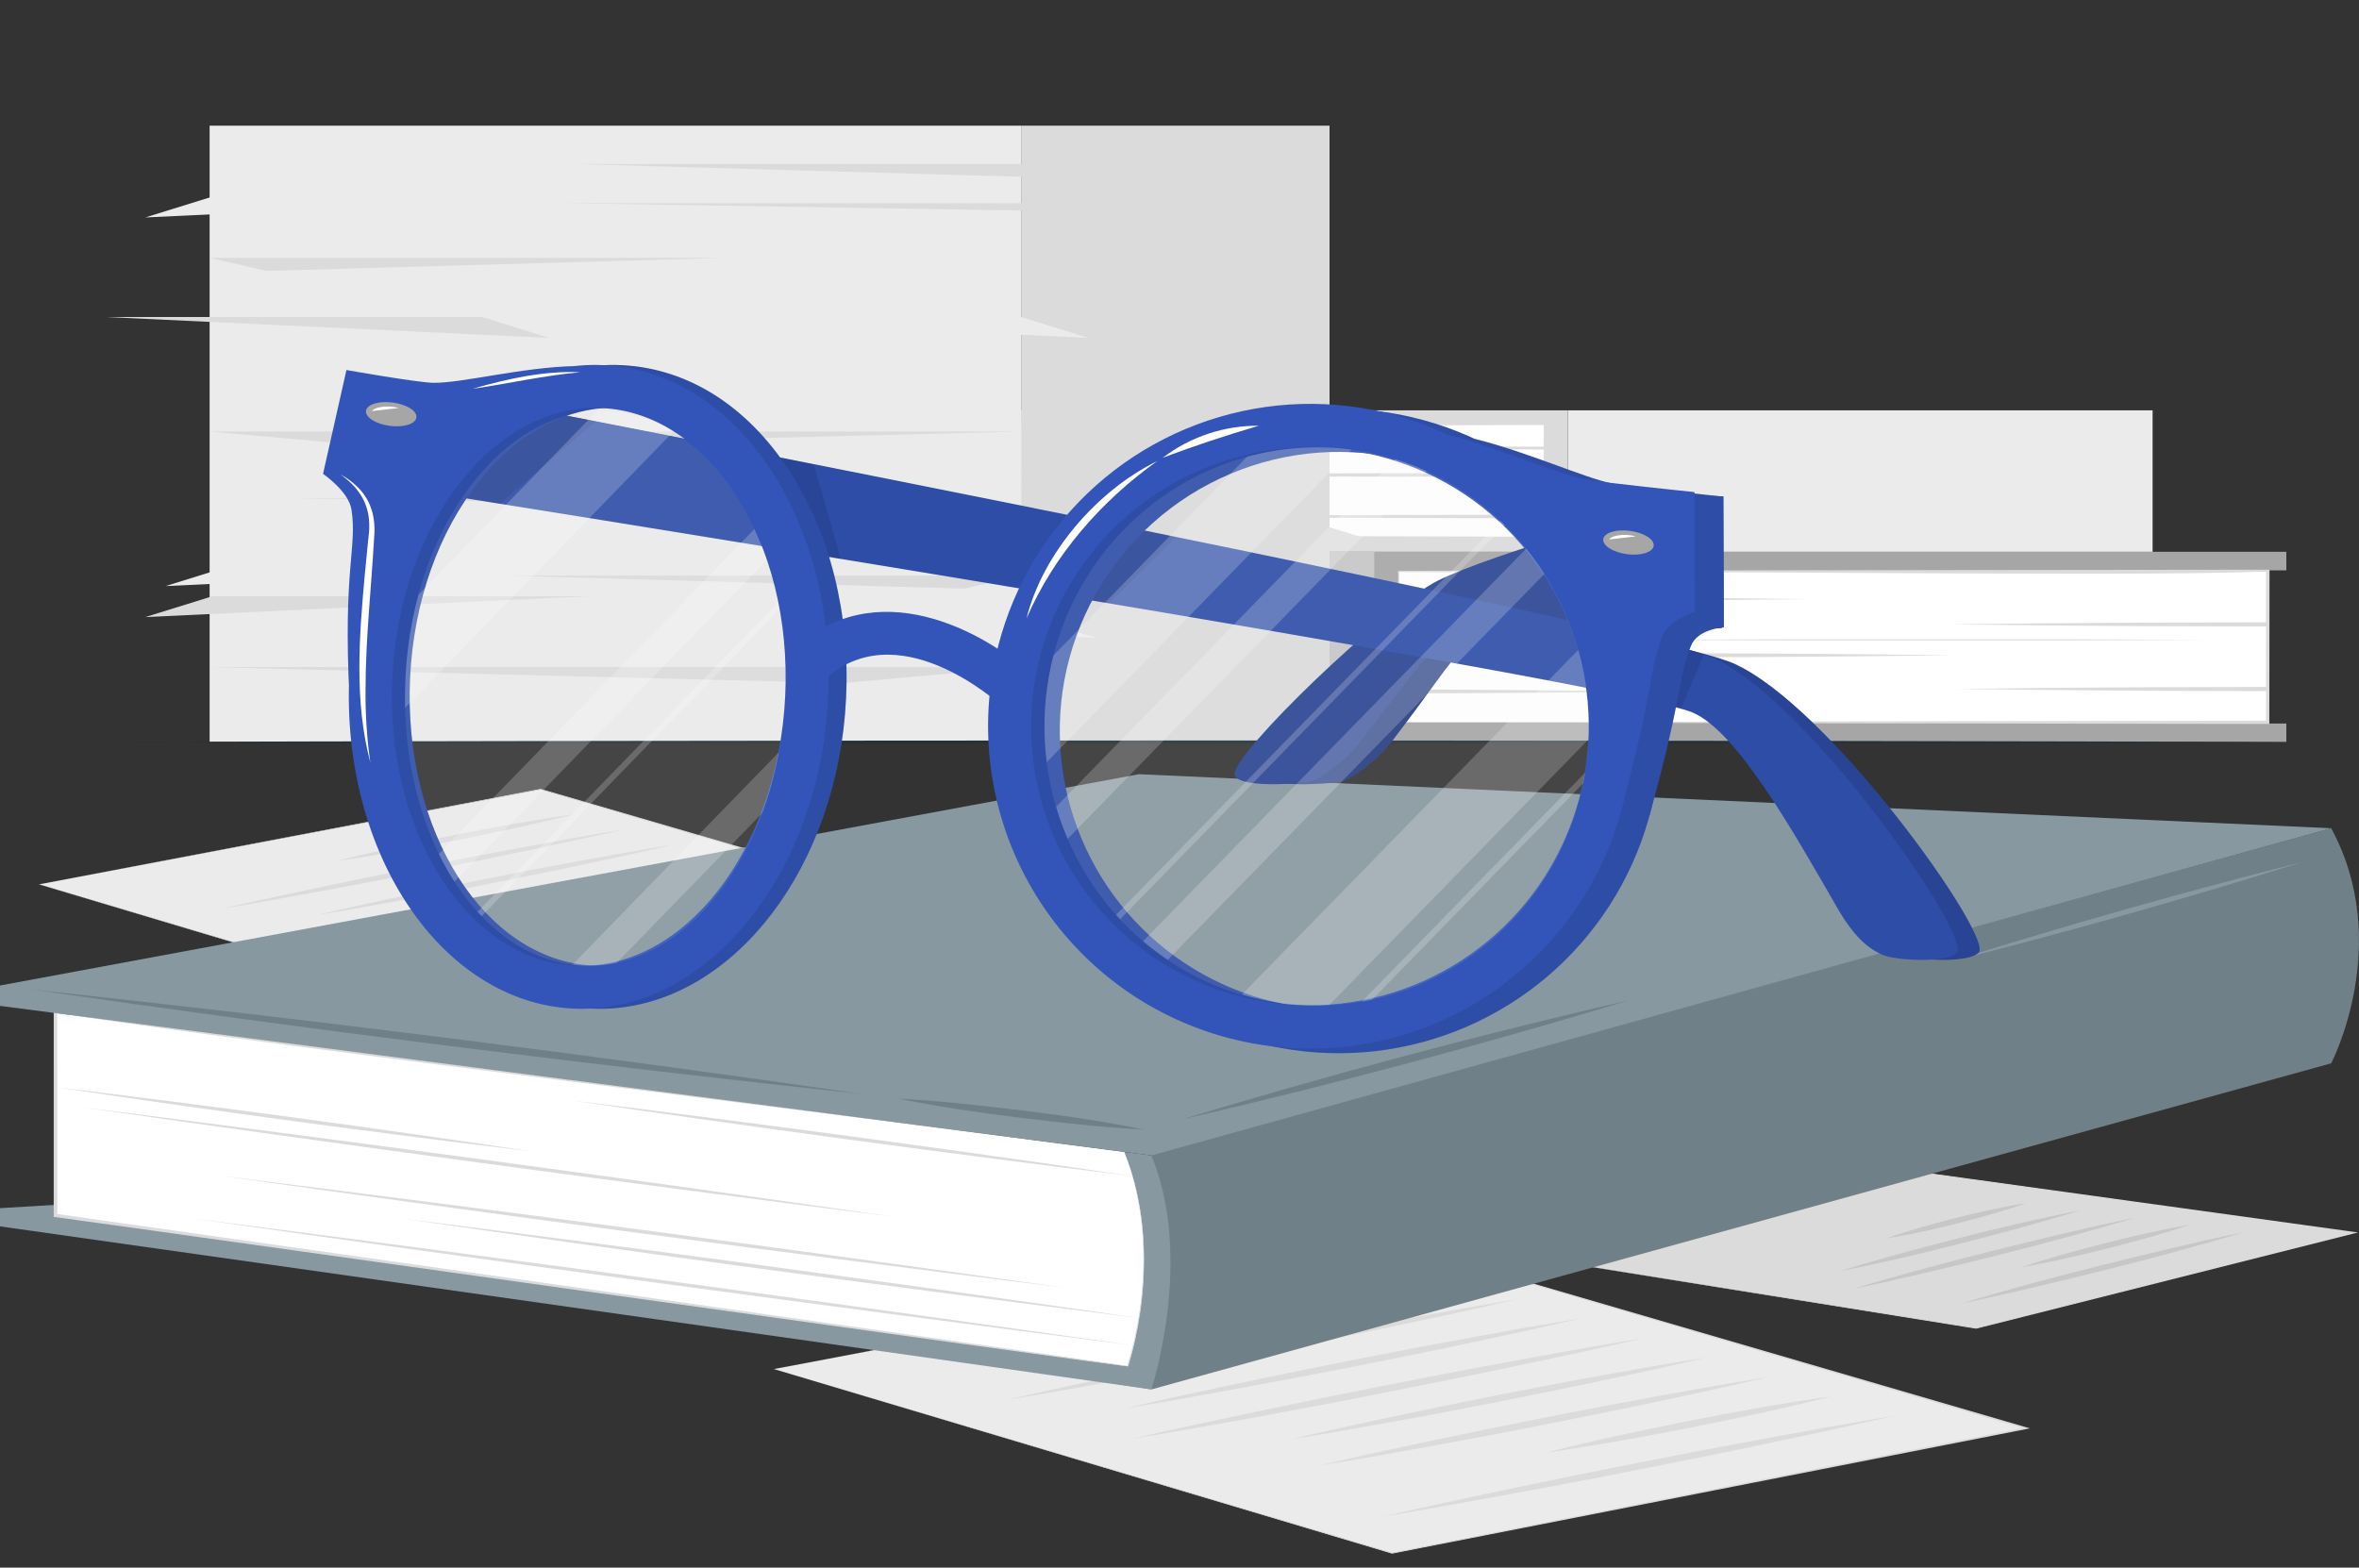 <svg width="164" height="109" viewBox="0 0 164 109" fill="none" xmlns="http://www.w3.org/2000/svg">
<rect x="0" y="0" width="164" height="109" fill="#333333" stroke="none"/>
<g id="reading-glasses/cuate">
<g id="background-complete">
<path id="Vector" d="M54.913 51.597L95.571 51.597V38.365L54.913 38.365V51.597Z" fill="#C7C7C7"/>
<path id="Vector_2" d="M95.571 38.367V51.599H158.948V50.308H157.582V39.658H158.948V38.367H95.571Z" fill="#A6A6A6"/>
<path id="Vector_3" d="M97.236 50.226L157.653 50.226V39.74L97.236 39.74V50.226Z" fill="white"/>
<path id="Vector_4" d="M97.233 50.224C112.293 50.181 142.597 50.128 157.652 50.11L157.539 50.224V39.739C148.373 40.101 121.786 39.693 112.352 39.812L97.245 39.777C97.288 39.551 97.245 50.272 97.245 50.224H97.233ZM97.233 50.224C97.233 50.189 97.197 39.736 97.197 39.703C97.197 39.67 112.329 39.67 112.339 39.666L157.652 39.612H157.779V39.739L157.766 50.224V50.338H157.652C142.594 50.323 112.288 50.27 97.233 50.224Z" fill="#DBDBDB"/>
<path id="Vector_5" d="M135.969 47.906C140.588 47.967 145.208 48.009 149.828 48.033L157.653 48.053V47.762L149.828 47.782C145.208 47.799 140.588 47.84 135.969 47.906Z" fill="#DBDBDB"/>
<path id="Vector_6" d="M97.233 45.427V45.696L107.32 45.724L121.941 45.686C126.56 45.664 131.18 45.622 135.8 45.562C131.18 45.501 126.56 45.459 121.941 45.437L107.32 45.399L97.233 45.427Z" fill="#DBDBDB"/>
<path id="Vector_7" d="M97.233 41.496V41.82L111.654 41.782C116.277 41.76 120.897 41.719 125.513 41.658C120.893 41.597 116.274 41.556 111.654 41.534L97.233 41.496Z" fill="#DBDBDB"/>
<path id="Vector_8" d="M97.233 47.935V48.203H101.107C105.726 48.183 110.347 48.141 114.968 48.079C110.345 48.022 105.725 47.98 101.107 47.955L97.233 47.935Z" fill="#DBDBDB"/>
<path id="Vector_9" d="M135.507 43.416C140.128 43.473 144.749 43.514 149.368 43.54L157.654 43.562V43.269L149.368 43.291C144.745 43.312 140.125 43.353 135.507 43.416Z" fill="#DBDBDB"/>
<path id="Vector_10" d="M153.633 44.491C150.454 44.474 147.272 44.462 144.087 44.453H134.021H124.212C121.03 44.453 117.848 44.466 114.667 44.491C117.85 44.508 121.031 44.521 124.212 44.529H134.021H144.087C147.27 44.521 150.452 44.508 153.633 44.491Z" fill="#DBDBDB"/>
<path id="Vector_11" d="M149.651 28.532H108.992V38.367H149.651V28.532Z" fill="#EBEBEB"/>
<path id="Vector_12" d="M108.989 38.367V28.532H45.612V29.492H46.978V37.408H45.612V38.367H108.989Z" fill="#DBDBDB"/>
<path id="Vector_13" d="M107.327 29.553H46.91V37.347H107.327V29.553Z" fill="white"/>
<path id="Vector_14" d="M107.328 29.553C92.267 29.599 61.964 29.652 46.911 29.669L47.027 29.553V37.347C46.228 36.998 77.29 37.37 77.11 37.259C84.634 37.259 99.799 37.294 107.32 37.32C107.277 37.487 107.32 29.52 107.32 29.553H107.328ZM107.328 29.553L107.356 37.347V37.375H107.328C99.791 37.401 84.652 37.434 77.118 37.436L46.911 37.474H46.784V37.347V29.553V29.436H46.901C61.959 29.454 92.265 29.507 107.318 29.553H107.328Z" fill="#DBDBDB"/>
<path id="Vector_15" d="M68.595 31.277C63.975 31.231 59.355 31.2 54.733 31.183L46.908 31.168V31.383L54.733 31.371C59.348 31.359 63.968 31.328 68.595 31.277Z" fill="#DBDBDB"/>
<path id="Vector_16" d="M107.328 33.125V32.925L97.244 32.904L82.623 32.932C78.004 32.949 73.383 32.979 68.762 33.023C73.381 33.069 78.002 33.1 82.623 33.117L97.244 33.145L107.328 33.125Z" fill="#DBDBDB"/>
<path id="Vector_17" d="M107.327 36.042V35.789L92.906 35.817C88.285 35.834 83.665 35.865 79.045 35.911C83.665 35.953 88.285 35.983 92.906 36.002L107.327 36.042Z" fill="#DBDBDB"/>
<path id="Vector_18" d="M107.327 31.257V31.057H103.454C98.834 31.072 94.214 31.103 89.595 31.15C94.214 31.194 98.834 31.225 103.454 31.241L107.327 31.257Z" fill="#DBDBDB"/>
<path id="Vector_19" d="M69.058 34.616C64.436 34.574 59.815 34.542 55.194 34.522L46.908 34.507V34.725L55.194 34.707C59.817 34.692 64.438 34.661 69.058 34.616Z" fill="#DBDBDB"/>
<path id="Vector_20" d="M50.928 33.817C54.11 33.83 57.292 33.84 60.473 33.845H70.542H80.348C83.531 33.845 86.713 33.836 89.894 33.817C86.713 33.802 83.531 33.792 80.348 33.789H70.542H60.473C57.291 33.794 54.109 33.803 50.928 33.817Z" fill="#DBDBDB"/>
<path id="Vector_21" d="M70.991 8.739H14.573V51.6H70.991V8.739Z" fill="#EBEBEB"/>
<path id="Vector_22" d="M92.431 8.739H70.99V51.6H92.431V8.739Z" fill="#DBDBDB"/>
<path id="Vector_23" d="M14.573 30.004H70.991L26.932 31.116L14.573 30.004Z" fill="#DBDBDB"/>
<path id="Vector_24" d="M70.991 46.383H14.573L58.634 47.495L70.991 46.383Z" fill="#DBDBDB"/>
<path id="Vector_25" d="M14.573 17.931H50.311L18.543 18.837L14.573 17.931Z" fill="#DBDBDB"/>
<path id="Vector_26" d="M70.99 40.023H35.255L67.021 40.929L70.99 40.023Z" fill="#DBDBDB"/>
<path id="Vector_27" d="M75.726 11.405H39.991L71.76 12.315L75.726 11.405Z" fill="#DBDBDB"/>
<path id="Vector_28" d="M39.037 14.121H79.344L72.624 14.666L39.037 14.121Z" fill="#DBDBDB"/>
<path id="Vector_29" d="M20.058 34.634H60.364L53.645 35.178L20.058 34.634Z" fill="#DBDBDB"/>
<path id="Vector_30" d="M44.844 22.042H70.99L75.663 23.496L44.844 22.042Z" fill="#EBEBEB"/>
<path id="Vector_31" d="M51.145 36.524H77.292L81.963 37.978L51.145 36.524Z" fill="#EBEBEB"/>
<path id="Vector_32" d="M45.395 42.907H71.542L76.215 44.361L45.395 42.907Z" fill="#EBEBEB"/>
<path id="Vector_33" d="M7.37 22.042H33.517L38.187 23.496L7.37 22.042Z" fill="#DBDBDB"/>
<path id="Vector_34" d="M40.92 13.668H14.775L10.102 15.119L40.92 13.668Z" fill="#EBEBEB"/>
<path id="Vector_35" d="M42.333 39.297H16.186L11.514 40.751L42.333 39.297Z" fill="#EBEBEB"/>
<path id="Vector_36" d="M40.92 41.456H14.775L10.102 42.907L40.92 41.456Z" fill="#DBDBDB"/>
<path id="Vector_37" d="M70.99 36.524H91.986L96.659 37.978L70.99 36.524Z" fill="#DBDBDB"/>
<path id="Vector_38" d="M78.319 30.004H94.602L92.431 28.816L78.319 30.004Z" fill="#DBDBDB"/>
</g>
<g id="Table">
<path id="Vector_39" d="M2.318 51.605C54.111 51.451 112.208 51.448 164.001 51.605C112.208 51.762 54.111 51.76 2.318 51.605Z" fill="#263238"/>
</g>
<g id="Sheets">
<path id="Vector_40" d="M106.548 87.442L131.673 81.263L163.595 85.713L137.385 92.351L106.548 87.442Z" fill="#DBDBDB"/>
<path id="Vector_41" d="M106.548 87.442L131.665 81.234C131.665 81.234 163.61 85.654 163.61 85.652L163.932 85.695L163.61 85.778L137.385 92.386C137.385 92.386 106.558 87.439 106.548 87.442ZM106.548 87.442C106.548 87.442 137.433 92.32 137.378 92.317L163.58 85.652V85.776C163.58 85.776 131.632 81.287 131.68 81.29L106.548 87.442Z" fill="#DBDBDB"/>
<path id="Vector_42" d="M136.386 90.629C137.932 90.153 139.525 89.71 141.124 89.272C142.723 88.834 144.347 88.413 145.977 88.006C147.606 87.598 149.266 87.186 150.93 86.798L153.44 86.219C154.295 86.036 155.132 85.844 155.998 85.672C155.239 85.912 154.434 86.133 153.652 86.365L151.262 87.026C149.668 87.469 148.039 87.887 146.409 88.292C144.78 88.697 143.12 89.112 141.456 89.499C139.791 89.887 138.111 90.274 136.386 90.629Z" fill="#C7C7C7"/>
<path id="Vector_43" d="M140.538 88.115C142.309 87.508 144.222 86.986 146.16 86.49C148.098 85.994 150.096 85.526 152.226 85.161C150.455 85.771 148.545 86.29 146.605 86.786C144.664 87.282 142.656 87.741 140.538 88.115Z" fill="#C7C7C7"/>
<path id="Vector_44" d="M128.817 89.624C130.363 89.148 131.957 88.705 133.556 88.267C135.155 87.829 136.779 87.409 138.408 87.001C140.038 86.594 141.697 86.181 143.359 85.793L145.872 85.216C146.724 85.034 147.564 84.842 148.429 84.667C147.67 84.907 146.866 85.13 146.084 85.361L143.693 86.024C142.097 86.464 140.47 86.882 138.841 87.29C137.212 87.697 135.552 88.11 133.887 88.497C132.223 88.884 130.543 89.269 128.817 89.624Z" fill="#C7C7C7"/>
<path id="Vector_45" d="M127.851 88.406C130.479 87.581 133.239 86.846 136.032 86.127C138.825 85.409 141.674 84.74 144.634 84.15C142.006 84.976 139.245 85.71 136.455 86.429C133.664 87.148 130.821 87.816 127.851 88.406Z" fill="#C7C7C7"/>
<path id="Vector_46" d="M131.134 86.115C132.583 85.589 134.17 85.151 135.781 84.736C137.393 84.321 139.07 83.946 140.859 83.652C139.409 84.181 137.823 84.617 136.214 85.032C134.605 85.447 132.925 85.822 131.134 86.115Z" fill="#C7C7C7"/>
<path id="Vector_47" d="M2.723 61.491L37.585 54.889L71.225 64.724L36.538 71.564L2.723 61.491Z" fill="#EBEBEB"/>
<path id="Vector_48" d="M2.723 61.492L37.588 54.856C37.588 54.856 71.236 64.666 71.236 64.663L71.489 64.737L71.236 64.787L36.538 71.602C36.525 71.602 2.733 61.499 2.723 61.499V61.492ZM2.723 61.492L36.548 71.531C36.464 71.549 71.236 64.656 71.208 64.663V64.785L37.577 54.912C37.643 54.897 2.713 61.494 2.723 61.494V61.492Z" fill="#DBDBDB"/>
<path id="Vector_49" d="M36.049 69.56C38.326 69.033 40.62 68.547 42.925 68.058C45.23 67.57 47.552 67.104 49.877 66.643C52.202 66.183 54.54 65.732 56.893 65.304L60.422 64.661C61.609 64.459 62.785 64.246 63.982 64.054C62.848 64.32 61.705 64.56 60.556 64.813L57.1 65.555C54.798 66.046 52.473 66.509 50.151 66.97C47.828 67.431 45.488 67.881 43.135 68.309C40.782 68.737 38.432 69.17 36.049 69.56Z" fill="#DBDBDB"/>
<path id="Vector_50" d="M44.985 66.058C47.47 65.418 50.045 64.876 52.628 64.36C55.211 63.843 57.842 63.373 60.544 62.99C58.06 63.631 55.484 64.172 52.901 64.689C50.318 65.205 47.687 65.676 44.985 66.058Z" fill="#DBDBDB"/>
<path id="Vector_51" d="M32.611 66.757C34.597 66.286 36.611 65.853 38.63 65.423C40.649 64.992 42.678 64.585 44.722 64.177C46.766 63.77 48.813 63.38 50.88 63.008L53.979 62.451C55.024 62.276 56.056 62.091 57.109 61.927C56.119 62.165 55.112 62.382 54.113 62.61L51.09 63.261C49.066 63.694 47.042 64.099 44.998 64.506C42.954 64.914 40.91 65.301 38.843 65.676C36.776 66.05 34.711 66.423 32.611 66.757Z" fill="#DBDBDB"/>
<path id="Vector_52" d="M30.989 65.337C32.824 64.896 34.685 64.491 36.555 64.091C38.425 63.691 40.307 63.311 42.194 62.937C44.082 62.562 45.989 62.198 47.897 61.856L50.768 61.349C51.737 61.19 52.696 61.02 53.673 60.871C52.759 61.096 51.826 61.296 50.905 61.512L48.107 62.117C46.242 62.519 44.355 62.896 42.468 63.271C40.58 63.646 38.673 64.008 36.765 64.352C34.858 64.696 32.937 65.02 30.989 65.337Z" fill="#DBDBDB"/>
<path id="Vector_53" d="M22.305 65.308C24.582 64.782 26.876 64.296 29.181 63.805C31.486 63.313 33.808 62.853 36.133 62.389C38.458 61.926 40.796 61.481 43.146 61.05L46.688 60.407C47.875 60.207 49.051 59.992 50.248 59.8C49.114 60.068 47.971 60.306 46.822 60.559L43.369 61.293C41.067 61.782 38.742 62.245 36.419 62.709C34.097 63.172 31.756 63.617 29.404 64.048C27.051 64.478 24.688 64.916 22.305 65.308Z" fill="#DBDBDB"/>
<path id="Vector_54" d="M22.016 63.626C24.024 63.15 26.064 62.712 28.105 62.276C30.147 61.841 32.209 61.428 34.271 61.011C36.333 60.593 38.407 60.203 40.497 59.826L43.634 59.261C44.689 59.084 45.736 58.897 46.799 58.732C45.787 58.973 44.775 59.191 43.763 59.423L40.704 60.079C38.665 60.517 36.603 60.927 34.541 61.345C32.479 61.763 30.402 62.153 28.313 62.53C26.223 62.907 24.138 63.287 22.016 63.626Z" fill="#DBDBDB"/>
<path id="Vector_55" d="M15.431 63.183C17.708 62.656 20.002 62.17 22.309 61.682C24.617 61.193 26.937 60.717 29.272 60.267C31.607 59.816 33.934 59.355 36.287 58.927L39.817 58.284C41.003 58.082 42.182 57.869 43.376 57.677C42.243 57.943 41.099 58.183 39.953 58.436L36.5 59.173C34.198 59.661 31.873 60.125 29.548 60.585C27.223 61.046 24.885 61.497 22.532 61.925C20.179 62.352 17.816 62.793 15.431 63.183Z" fill="#DBDBDB"/>
<path id="Vector_56" d="M23.418 59.869C26.062 59.195 28.789 58.623 31.537 58.077C34.284 57.53 37.067 57.026 39.928 56.613C37.285 57.287 34.56 57.856 31.81 58.406C29.06 58.955 26.279 59.451 23.418 59.869Z" fill="#DBDBDB"/>
<path id="Vector_57" d="M53.807 95.196L98.111 86.807L140.856 99.305L96.777 107.995L53.807 95.196Z" fill="#EBEBEB"/>
<path id="Vector_58" d="M53.812 95.196L98.111 86.773C98.111 86.773 140.866 99.246 140.866 99.243L141.119 99.317L140.866 99.368L96.777 108.028C96.765 108.03 53.812 95.196 53.812 95.196ZM53.812 95.196L96.793 107.964C96.714 107.964 140.869 99.239 140.849 99.243V99.365L98.101 86.837C98.166 86.817 53.797 95.208 53.807 95.191L53.812 95.196Z" fill="#DBDBDB"/>
<path id="Vector_59" d="M96.155 105.448C99.042 104.78 101.974 104.155 104.896 103.539C107.818 102.924 110.776 102.329 113.728 101.742C116.681 101.155 119.653 100.585 122.644 100.038L127.129 99.223C128.647 98.97 130.132 98.694 131.653 98.451C130.213 98.79 128.751 99.102 127.301 99.428L122.912 100.36C119.987 100.983 117.032 101.57 114.08 102.157C111.127 102.745 108.155 103.314 105.164 103.858C102.174 104.403 99.186 104.952 96.155 105.448Z" fill="#DBDBDB"/>
<path id="Vector_60" d="M107.513 100.997C110.67 100.185 113.934 99.496 117.223 98.84C120.511 98.185 123.851 97.575 127.287 97.099C124.129 97.914 120.863 98.602 117.574 99.258C114.285 99.914 110.946 100.511 107.513 100.997Z" fill="#DBDBDB"/>
<path id="Vector_61" d="M91.789 101.886C94.319 101.289 96.872 100.737 99.437 100.193C102.002 99.648 104.59 99.127 107.179 98.611C109.767 98.094 112.375 97.598 115.001 97.122L118.943 96.413C120.268 96.193 121.581 95.958 122.92 95.75C121.655 96.054 120.39 96.33 119.125 96.618L115.284 97.444C112.722 97.993 110.131 98.509 107.543 99.026C104.955 99.542 102.344 100.038 99.718 100.512C97.092 100.985 94.456 101.474 91.789 101.886Z" fill="#DBDBDB"/>
<path id="Vector_62" d="M89.736 100.082C92.066 99.522 94.434 99.008 96.82 98.502C99.206 97.996 101.587 97.51 103.985 97.031C106.383 96.553 108.792 96.094 111.231 95.659L114.884 95.006C116.113 94.806 117.33 94.588 118.572 94.398C117.411 94.684 116.227 94.94 115.053 95.211L111.499 95.971C109.131 96.477 106.732 96.96 104.334 97.439C101.936 97.917 99.527 98.375 97.088 98.811C94.649 99.246 92.201 99.702 89.736 100.082Z" fill="#DBDBDB"/>
<path id="Vector_63" d="M78.689 100.046C81.575 99.378 84.507 98.753 87.429 98.138C90.351 97.522 93.309 96.927 96.261 96.34C99.214 95.753 102.186 95.183 105.169 94.639L109.655 93.824C111.173 93.571 112.658 93.295 114.178 93.064C112.739 93.404 111.276 93.715 109.827 94.042L105.437 94.973C102.513 95.596 99.558 96.183 96.605 96.771C93.653 97.358 90.68 97.927 87.69 98.472C84.7 99.016 81.719 99.55 78.689 100.046Z" fill="#DBDBDB"/>
<path id="Vector_64" d="M78.324 97.906C80.877 97.304 83.468 96.744 86.063 96.195C88.659 95.646 91.275 95.117 93.906 94.593C96.537 94.069 99.163 93.567 101.82 93.089L105.794 92.36C107.138 92.137 108.466 91.899 109.819 91.686C108.554 91.993 107.251 92.271 105.966 92.565L102.08 93.4C99.487 93.955 96.866 94.479 94.237 95C91.609 95.522 88.98 96.013 86.324 96.504C83.667 96.995 81.021 97.476 78.324 97.906Z" fill="#DBDBDB"/>
<path id="Vector_65" d="M69.955 97.345C72.842 96.676 75.774 96.051 78.696 95.436C81.618 94.821 84.576 94.226 87.528 93.639C90.48 93.051 93.453 92.482 96.443 91.935L100.929 91.12C102.447 90.867 103.932 90.591 105.45 90.348C104.013 90.687 102.551 90.998 101.101 91.325L96.712 92.256C93.787 92.879 90.832 93.466 87.88 94.054C84.927 94.641 81.954 95.211 78.964 95.755C75.974 96.299 72.986 96.849 69.955 97.345Z" fill="#DBDBDB"/>
<path id="Vector_66" d="M80.106 93.133C83.465 92.28 86.936 91.553 90.42 90.855C93.904 90.156 97.451 89.518 101.086 88.994C97.726 89.85 94.255 90.576 90.769 91.272C87.283 91.969 83.741 92.614 80.106 93.133Z" fill="#DBDBDB"/>
</g>
<g id="Book">
<path id="Vector_67" d="M162.067 73.935L80.042 96.612V80.266L162.067 57.589C166.414 65.609 162.067 73.935 162.067 73.935Z" fill="#6F8088"/>
<path id="Vector_68" d="M0 85.273L80.042 96.611V92.467L7.319 83.566L0 84.007V85.273Z" fill="#8798A0"/>
<path id="Vector_69" d="M80.044 80.341C83.034 87.543 80.044 96.611 80.044 96.611L3.86 84.572V70.443L80.044 80.341Z" fill="#8798A0"/>
<path id="Vector_70" d="M78.159 80.099C81.071 87.273 78.4 94.999 78.4 94.999L3.86 84.513V70.439L78.159 80.099Z" fill="white"/>
<path id="Vector_71" d="M78.16 80.099C78.258 80.377 78.544 81.162 78.643 81.438C79.235 83.409 79.535 85.456 79.534 87.513C79.545 90.052 79.175 92.578 78.438 95.007C78.473 95.118 3.868 84.6 3.843 84.628L3.734 84.612V84.514V70.439V70.31L3.861 70.327L41.026 75.195L78.145 80.094L78.16 80.099ZM78.16 80.099C59.884 77.641 21.639 73.104 3.972 70.444L3.985 84.519L3.876 84.392C3.876 84.42 78.57 94.921 78.357 94.987C78.735 93.781 79.017 92.548 79.202 91.298C79.766 87.559 79.549 83.635 78.157 80.099H78.16Z" fill="#DBDBDB"/>
<path id="Vector_72" d="M39.927 76.54C52.364 78.059 66.294 79.932 78.688 81.773C66.251 80.254 52.321 78.378 39.927 76.54Z" fill="#DBDBDB"/>
<path id="Vector_73" d="M3.86 75.593C14.521 76.859 26.349 78.463 36.972 80.061C26.303 78.795 14.481 77.195 3.86 75.593Z" fill="#DBDBDB"/>
<path id="Vector_74" d="M5.636 76.982C23.753 79.261 44.05 82 62.119 84.605C44.005 82.326 23.707 79.587 5.636 76.982Z" fill="#DBDBDB"/>
<path id="Vector_75" d="M15.43 81.765C34.222 84.091 55.279 86.886 74.025 89.539C55.236 87.215 34.179 84.418 15.43 81.765Z" fill="#DBDBDB"/>
<path id="Vector_76" d="M28.061 84.742C44.45 86.793 62.83 89.269 79.181 91.643C62.785 89.598 44.415 87.117 28.061 84.742Z" fill="#DBDBDB"/>
<path id="Vector_77" d="M13.332 84.714C34.33 87.392 57.859 90.567 78.804 93.551C57.806 90.876 34.277 87.698 13.332 84.714Z" fill="#DBDBDB"/>
<path id="Vector_78" d="M80.044 80.342L162.067 57.589L79.182 53.832L0 68.525V69.942L80.044 80.342Z" fill="#8798A0"/>
<path id="Vector_79" d="M82.147 77.841C92.322 74.755 102.773 71.968 113.214 69.561C103.041 72.649 92.59 75.431 82.147 77.841Z" fill="#6F8088"/>
<path id="Vector_80" d="M62.469 76.393C65.302 76.539 68.229 76.868 71.043 77.21C73.856 77.552 76.76 77.97 79.518 78.539C76.684 78.395 73.757 78.063 70.947 77.722C68.136 77.38 65.229 76.95 62.469 76.393Z" fill="#6F8088"/>
<path id="Vector_81" d="M2.2 68.801C21.466 70.871 40.885 73.314 60.022 76.081C40.741 74.016 21.324 71.568 2.2 68.801Z" fill="#6F8088"/>
<path id="Vector_82" d="M135.782 66.809C143.787 64.292 151.889 62 160.087 59.931C152.086 62.447 143.984 64.74 135.782 66.809Z" fill="#8798A0"/>
</g>
<g id="Glasses">
<path id="Vector_83" d="M93.25 54.341C92.188 54.548 87.801 54.784 87.712 53.835C87.576 52.407 98.067 42.281 101.832 40.377C105.412 38.565 116.946 34.611 119.794 34.524L119.82 43.617C118.208 44.028 105.369 42.775 102.672 44.207C101.5 44.83 99.95 47.412 96.792 51.513C95.681 52.959 93.878 54.217 93.25 54.341Z" fill="#3355B9"/>
<g id="Group" opacity="0.3">
<path id="Vector_84" d="M93.249 54.342C92.187 54.549 87.8 54.785 87.711 53.836C87.575 52.408 98.066 42.282 101.831 40.378C105.411 38.566 116.945 34.611 119.793 34.525L119.819 43.618C118.207 44.029 105.368 42.776 102.671 44.208C101.499 44.831 99.948 47.413 96.791 51.514C95.681 52.96 93.877 54.218 93.249 54.342Z" fill="black"/>
</g>
<path id="Vector_85" d="M91.072 54.341C90.007 54.548 85.928 54.784 85.837 53.835C85.703 52.407 96.195 42.281 99.957 40.377C103.537 38.565 116.945 34.611 119.794 34.524L119.819 43.617C118.208 44.028 103.496 42.775 100.799 44.207C99.628 44.83 97.763 47.412 94.611 51.513C93.503 52.959 91.699 54.217 91.072 54.341Z" fill="#3355B9"/>
<g id="Group_2" opacity="0.2">
<path id="Vector_86" d="M91.072 54.342C90.007 54.549 85.928 54.785 85.837 53.836C85.703 52.408 96.195 42.282 99.957 40.378C103.537 38.566 116.945 34.611 119.794 34.525L119.819 43.618C118.208 44.029 103.496 42.776 100.799 44.208C99.628 44.831 97.763 47.413 94.611 51.514C93.503 52.96 91.699 54.218 91.072 54.342Z" fill="black"/>
</g>
<path id="Vector_87" d="M132.439 66.406C133.355 66.791 136.958 66.986 137.575 66.209C138.506 65.032 127.147 49.015 120.473 46.109C114.231 43.413 26.177 26.3 24.361 26.017L24.295 33.125C36.562 35.044 114.403 47.453 119.218 49.552C122.357 50.916 126.357 58.116 129.231 63.09C130.392 65.11 131.377 65.961 132.439 66.406Z" fill="#3355B9"/>
<g id="Group_3" opacity="0.2">
<path id="Vector_88" d="M132.438 66.406C133.354 66.791 136.957 66.986 137.574 66.209C138.505 65.032 127.146 49.015 120.472 46.109C114.23 43.413 26.176 26.3 24.36 26.017L24.294 33.125C36.562 35.044 114.402 47.453 119.217 49.552C122.356 50.916 126.356 58.116 129.23 63.09C130.391 65.11 131.376 65.961 132.438 66.406Z" fill="black"/>
</g>
<path id="Vector_89" d="M130.918 66.406C131.833 66.791 135.436 66.986 136.053 66.209C136.984 65.032 125.709 48.628 119.037 45.722C112.793 43.026 26.176 26.29 24.36 26.017L22.773 33.125C35.041 35.044 112.882 47.453 117.696 49.552C120.836 50.916 124.836 58.116 127.71 63.09C128.871 65.11 129.855 65.961 130.918 66.406Z" fill="#3355B9"/>
<g id="Group_4" opacity="0.1">
<path id="Vector_90" d="M130.918 66.406C131.833 66.791 135.436 66.986 136.053 66.209C136.984 65.032 125.709 48.628 119.037 45.722C112.793 43.026 26.176 26.29 24.36 26.017L22.773 33.125C35.041 35.044 112.882 47.453 117.696 49.552C120.836 50.916 124.836 58.116 127.71 63.09C128.871 65.11 129.855 65.961 130.918 66.406Z" fill="black"/>
</g>
<g id="Group_5" opacity="0.1">
<path id="Vector_91" d="M41.415 29.297L34.751 35.031C29.208 34.145 24.955 33.474 22.779 33.133L24.363 26.017C24.856 26.093 31.654 27.396 41.415 29.297Z" fill="black"/>
<path id="Vector_92" d="M58.457 38.869L54.318 38.188L50.473 31.069L56.567 32.274L58.457 38.869Z" fill="black"/>
<path id="Vector_93" d="M81.767 37.343L77.086 41.958L72.93 41.259L76.254 36.219C78.101 36.592 79.938 36.966 81.767 37.343Z" fill="black"/>
<path id="Vector_94" d="M118.466 45.513L116.855 49.282C116.081 49.064 114.914 48.791 113.414 48.474L112.253 43.88C115.172 44.568 117.328 45.128 118.466 45.513Z" fill="black"/>
</g>
<path id="Vector_95" d="M41.095 70.13C31.922 69.687 24.942 59.291 25.534 46.957C25.814 41.072 27.76 35.598 31.008 31.546C34.366 27.358 38.699 25.161 43.253 25.391C47.807 25.622 51.911 28.204 54.848 32.697C57.694 37.036 59.106 42.674 58.82 48.565C58.258 60.235 51.109 69.525 42.565 70.115C42.076 70.148 41.585 70.153 41.095 70.13ZM33.343 33.424C30.487 36.981 28.764 41.841 28.511 47.104C28.005 57.787 33.705 66.776 41.234 67.138C48.763 67.5 55.308 59.103 55.827 48.405C56.08 43.142 54.838 38.142 52.341 34.322C49.935 30.654 46.654 28.541 43.101 28.371C42.723 28.348 42.344 28.348 41.965 28.371C38.818 28.611 35.792 30.366 33.343 33.419V33.424ZM25.546 48.524C25.083 39.502 26.093 38.089 25.683 35.429C25.488 34.163 23.707 32.948 23.707 32.948L25.263 26.47C25.263 26.47 30.113 26.943 31.231 26.961C33.22 26.989 37.513 25.536 41.252 25.442C41.252 25.442 33.123 29.098 30.51 33.758C27.897 38.419 25.546 48.519 25.546 48.519V48.524Z" fill="#3355B9"/>
<path id="Vector_96" opacity="0.1" d="M41.095 70.13C31.922 69.687 24.942 59.291 25.534 46.957C25.814 41.072 27.76 35.598 31.008 31.546C34.366 27.358 38.699 25.161 43.253 25.391C47.807 25.622 51.911 28.204 54.848 32.697C57.694 37.036 59.106 42.674 58.82 48.565C58.258 60.235 51.109 69.525 42.565 70.115C42.076 70.148 41.585 70.153 41.095 70.13ZM33.343 33.424C30.487 36.981 28.764 41.841 28.511 47.104C28.005 57.787 33.705 66.776 41.234 67.138C48.763 67.5 55.308 59.103 55.827 48.405C56.08 43.142 54.838 38.142 52.341 34.322C49.935 30.654 46.654 28.541 43.101 28.371C42.723 28.348 42.344 28.348 41.965 28.371C38.818 28.611 35.792 30.366 33.343 33.419V33.424ZM25.546 48.524C25.083 39.502 26.093 38.089 25.683 35.429C25.488 34.163 23.707 32.948 23.707 32.948L25.263 26.47C25.263 26.47 30.113 26.943 31.231 26.961C33.22 26.989 37.513 25.536 41.252 25.442C41.252 25.442 33.123 29.098 30.51 33.758C27.897 38.419 25.546 48.519 25.546 48.519V48.524Z" fill="black"/>
<path id="Vector_97" d="M39.849 70.13C30.673 69.687 23.693 59.291 24.285 46.957C24.565 41.072 26.511 35.598 29.759 31.546C33.117 27.358 37.45 25.161 42.004 25.391C46.558 25.622 50.662 28.204 53.599 32.697C56.445 37.036 57.857 42.674 57.571 48.565C57.009 60.235 49.86 69.525 41.316 70.115C40.828 70.148 40.338 70.153 39.849 70.13ZM32.094 33.424C29.238 36.986 27.525 41.846 27.273 47.109C26.767 57.792 32.464 66.781 39.993 67.143C47.522 67.505 54.067 59.108 54.586 48.41C54.839 43.147 53.596 38.148 51.099 34.328C48.696 30.66 45.412 28.546 41.86 28.376C41.482 28.353 41.102 28.353 40.724 28.376C37.572 28.611 34.544 30.366 32.094 33.419V33.424ZM24.297 48.524C23.834 39.502 24.844 38.089 24.434 35.429C24.239 34.163 22.458 32.948 22.458 32.948L24.085 25.728C24.085 25.728 29.016 26.602 30.131 26.617C32.12 26.647 36.264 25.536 39.998 25.452C39.998 25.452 31.869 29.108 29.256 33.768C26.642 38.429 24.297 48.519 24.297 48.519V48.524Z" fill="#3355B9"/>
<path id="Vector_98" d="M28.947 29.033C28.889 29.481 28.057 29.739 27.088 29.61C26.119 29.481 25.385 29.012 25.446 28.567C25.507 28.121 26.336 27.86 27.305 27.989C28.274 28.118 29.018 28.584 28.947 29.033Z" fill="#A6A6A6"/>
<path id="Vector_99" d="M25.871 28.581C25.95 28.365 26.792 28.122 27.713 28.37L25.871 28.581Z" fill="white"/>
<path id="Vector_100" d="M23.704 33.006C25.455 33.988 26.204 35.436 26.006 37.441C25.812 40.919 25.42 44.365 25.415 47.843C25.391 49.579 25.502 51.314 25.748 53.032C24.628 48.795 24.962 44.327 25.356 40.011L25.609 37.418C25.883 35.479 25.27 34.153 23.699 33.006H23.704Z" fill="white"/>
<path id="Vector_101" d="M32.849 27.035C35.277 26.341 37.8 25.769 40.34 25.883C37.81 26.108 35.353 26.675 32.849 27.035Z" fill="white"/>
<path id="Vector_102" opacity="0.1" d="M32.846 33.603C30.085 37.147 28.431 41.977 28.183 47.212C27.69 57.845 33.205 66.776 40.481 67.138C47.757 67.5 54.084 59.146 54.585 48.519C54.838 43.286 53.632 38.312 51.218 34.514C48.893 30.864 45.721 28.763 42.285 28.593C41.919 28.57 41.553 28.57 41.187 28.593C38.138 28.821 35.214 30.563 32.846 33.603Z" fill="#EBEBEB"/>
<g id="Group_6" opacity="0.2">
<path id="Vector_103" d="M46.808 30.02L28.163 49.217C28.145 48.553 28.163 47.888 28.185 47.209C28.273 45.229 28.577 43.264 29.091 41.349L41.488 28.593C41.741 28.593 42.021 28.593 42.29 28.593C43.891 28.684 45.444 29.175 46.808 30.02Z" fill="white"/>
<path id="Vector_104" d="M53.305 38.947L31.591 61.302C31.191 60.683 30.83 60.039 30.508 59.376L52.445 36.79C52.772 37.492 53.059 38.212 53.305 38.947Z" fill="white"/>
<path id="Vector_105" d="M54.151 52.302C53.885 53.744 53.498 55.161 52.992 56.537L42.885 66.941C42.096 67.112 41.288 67.177 40.481 67.136C40.254 67.124 40.026 67.106 39.801 67.076L54.151 52.302Z" fill="white"/>
<path id="Vector_106" d="M54.19 42.387L33.483 63.705C33.384 63.608 33.29 63.507 33.199 63.403L54.094 41.886C54.132 42.053 54.16 42.222 54.19 42.387Z" fill="white"/>
</g>
<path id="Vector_107" d="M69.679 49.117L71.703 46.917C68.45 43.904 60.792 39.697 55.054 45.279L57.138 47.426C62.279 42.416 69.378 48.843 69.679 49.117Z" fill="#3355B9"/>
<path id="Vector_108" d="M89.043 72.869C83.203 71.796 78.026 68.448 74.651 63.559C71.276 58.67 69.978 52.64 71.043 46.795C71.84 42.436 73.911 38.411 76.994 35.23C80.077 32.049 84.033 29.854 88.363 28.922C92.692 27.991 97.201 28.365 101.318 29.998C105.435 31.63 108.976 34.447 111.493 38.093C114.01 41.739 115.39 46.05 115.459 50.481C115.528 54.912 114.282 59.264 111.879 62.986C109.476 66.708 106.024 69.634 101.959 71.393C97.894 73.152 93.4 73.666 89.043 72.869ZM73.987 47.342C73.267 51.314 73.804 55.413 75.525 59.066C77.245 62.718 80.062 65.742 83.583 67.714C87.104 69.686 91.153 70.509 95.164 70.068C99.175 69.626 102.948 67.942 105.956 65.25C108.964 62.559 111.057 58.995 111.942 55.055C112.828 51.116 112.461 46.998 110.895 43.277C109.328 39.556 106.639 36.418 103.203 34.301C99.767 32.183 95.756 31.192 91.73 31.467C87.431 31.767 83.355 33.49 80.142 36.365C76.93 39.239 74.765 43.1 73.987 47.342Z" fill="#3355B9"/>
<path id="Vector_109" d="M113.011 41.256C111.471 36.137 102.497 30.51 102.497 30.51C106.13 31.403 110.137 33.221 112.085 33.626C113.178 33.851 119.807 34.53 119.807 34.53L119.832 43.623C119.832 43.623 118.011 43.724 117.555 44.916C116.579 47.425 117.072 48.033 114.663 56.736C114.641 56.736 114.529 46.372 113.011 41.256Z" fill="#3355B9"/>
<g id="Group_7" opacity="0.1">
<path id="Vector_110" d="M89.042 72.87C83.201 71.797 78.025 68.448 74.65 63.56C71.275 58.671 69.977 52.641 71.042 46.796C71.839 42.437 73.91 38.412 76.993 35.231C80.076 32.05 84.032 29.855 88.362 28.923C92.692 27.992 97.2 28.366 101.317 29.999C105.434 31.631 108.975 34.448 111.492 38.094C114.009 41.74 115.389 46.051 115.458 50.482C115.527 54.913 114.281 59.264 111.878 62.987C109.475 66.709 106.023 69.635 101.958 71.394C97.893 73.153 93.398 73.667 89.042 72.87ZM73.987 47.343C73.266 51.315 73.803 55.414 75.523 59.067C77.244 62.719 80.061 65.743 83.582 67.715C87.103 69.688 91.152 70.51 95.163 70.069C99.174 69.627 102.947 67.943 105.955 65.251C108.963 62.56 111.056 58.996 111.941 55.056C112.827 51.117 112.46 46.999 110.894 43.278C109.327 39.557 106.638 36.419 103.202 34.302C99.766 32.184 95.755 31.193 91.729 31.468C87.43 31.768 83.354 33.491 80.141 36.365C76.929 39.24 74.764 43.102 73.987 47.343Z" fill="black"/>
<path id="Vector_111" d="M113.01 41.257C111.47 36.138 102.496 30.511 102.496 30.511C106.129 31.404 110.136 33.222 112.085 33.627C113.177 33.852 119.806 34.531 119.806 34.531L119.831 43.624C119.831 43.624 118.01 43.725 117.554 44.917C116.578 47.426 117.071 48.034 114.663 56.737C114.64 56.737 114.528 46.373 113.01 41.257Z" fill="black"/>
</g>
<path id="Vector_112" d="M87.052 72.543C81.216 71.47 76.044 68.125 72.669 63.241C69.295 58.358 67.994 52.334 69.051 46.492C69.843 42.128 71.911 38.097 74.993 34.91C78.076 31.723 82.034 29.522 86.366 28.586C90.699 27.65 95.212 28.021 99.333 29.652C103.455 31.284 107 34.102 109.521 37.75C112.042 41.398 113.424 45.713 113.493 50.148C113.562 54.582 112.315 58.938 109.91 62.663C107.504 66.388 104.048 69.316 99.979 71.075C95.91 72.834 91.412 73.346 87.052 72.546V72.543ZM71.996 47.029C71.272 51.005 71.808 55.107 73.528 58.764C75.248 62.42 78.067 65.448 81.591 67.423C85.114 69.399 89.166 70.223 93.181 69.782C97.196 69.34 100.973 67.655 103.983 64.961C106.994 62.267 109.089 58.7 109.974 54.757C110.86 50.813 110.492 46.692 108.923 42.968C107.353 39.245 104.661 36.104 101.221 33.986C97.781 31.869 93.766 30.879 89.736 31.156C85.438 31.457 81.362 33.18 78.151 36.054C74.939 38.927 72.774 42.788 71.996 47.029Z" fill="#3355B9"/>
<path id="Vector_113" d="M111.009 40.942C109.468 35.824 100.494 30.196 100.494 30.196C104.127 31.09 108.135 32.907 110.083 33.312C111.175 33.538 117.804 34.216 117.804 34.216L117.829 42.542C117.829 42.542 116.008 43.094 115.552 44.284C114.573 46.793 115.067 47.719 112.658 56.435C112.65 56.415 112.549 46.059 111.009 40.942Z" fill="#3355B9"/>
<path id="Vector_114" d="M114.964 37.956C114.904 38.404 114.071 38.662 113.105 38.533C112.139 38.404 111.4 37.938 111.461 37.49C111.521 37.041 112.354 36.783 113.32 36.912C114.286 37.041 115.035 37.51 114.964 37.956Z" fill="#A6A6A6"/>
<path id="Vector_115" d="M111.885 37.508C111.963 37.292 112.806 37.047 113.727 37.297L111.885 37.508Z" fill="white"/>
<path id="Vector_116" d="M80.839 31.827C82.757 30.365 85.107 29.582 87.518 29.602C85.241 30.27 83.05 30.994 80.839 31.827Z" fill="white"/>
<path id="Vector_117" d="M71.364 42.998C72.498 38.469 76.282 34.099 80.449 32.062C76.548 34.846 73.277 38.583 71.364 42.998Z" fill="white"/>
<path id="Vector_118" opacity="0.1" d="M72.919 47.029C71.047 57.552 77.873 67.678 88.139 69.599C98.406 71.521 108.278 64.519 110.15 53.998C112.022 43.477 105.194 33.346 94.927 31.427C93.383 31.136 91.809 31.045 90.242 31.156C81.81 31.751 74.503 38.13 72.919 47.029Z" fill="#EBEBEB"/>
<g id="Group_8" opacity="0.2">
<path id="Vector_119" d="M110.442 51.406L92.406 69.886C90.978 69.952 89.546 69.852 88.141 69.587C87.532 69.474 86.93 69.33 86.337 69.154L109.724 45.184C110.295 47.206 110.538 49.307 110.442 51.406Z" fill="white"/>
<path id="Vector_120" d="M93.962 31.271L72.769 53.002C72.518 51.014 72.569 49 72.921 47.028C73.007 46.536 73.115 46.048 73.237 45.569L86.701 31.755C87.859 31.44 89.046 31.239 90.243 31.155C91.483 31.066 92.73 31.105 93.962 31.271Z" fill="white"/>
<path id="Vector_121" d="M107.368 39.906L81.186 66.74C80.588 66.342 80.014 65.908 79.468 65.442L106.105 38.145C106.56 38.707 106.982 39.295 107.368 39.906Z" fill="white"/>
<path id="Vector_122" d="M99.175 32.758L74.225 58.326C73.912 57.599 73.643 56.853 73.421 56.093L96.997 31.923C97.74 32.156 98.468 32.435 99.175 32.758Z" fill="white"/>
<path id="Vector_123" d="M110.199 53.728C110.186 53.817 110.169 53.908 110.153 53.997C110.128 54.154 110.098 54.311 110.065 54.463L95.391 69.51C95.156 69.56 94.916 69.606 94.673 69.647L110.199 53.728Z" fill="white"/>
<path id="Vector_124" d="M104.615 36.499L77.869 63.92C77.773 63.819 77.679 63.715 77.588 63.611L104.317 36.208L104.615 36.499Z" fill="white"/>
</g>
</g>
</g>
</svg>
